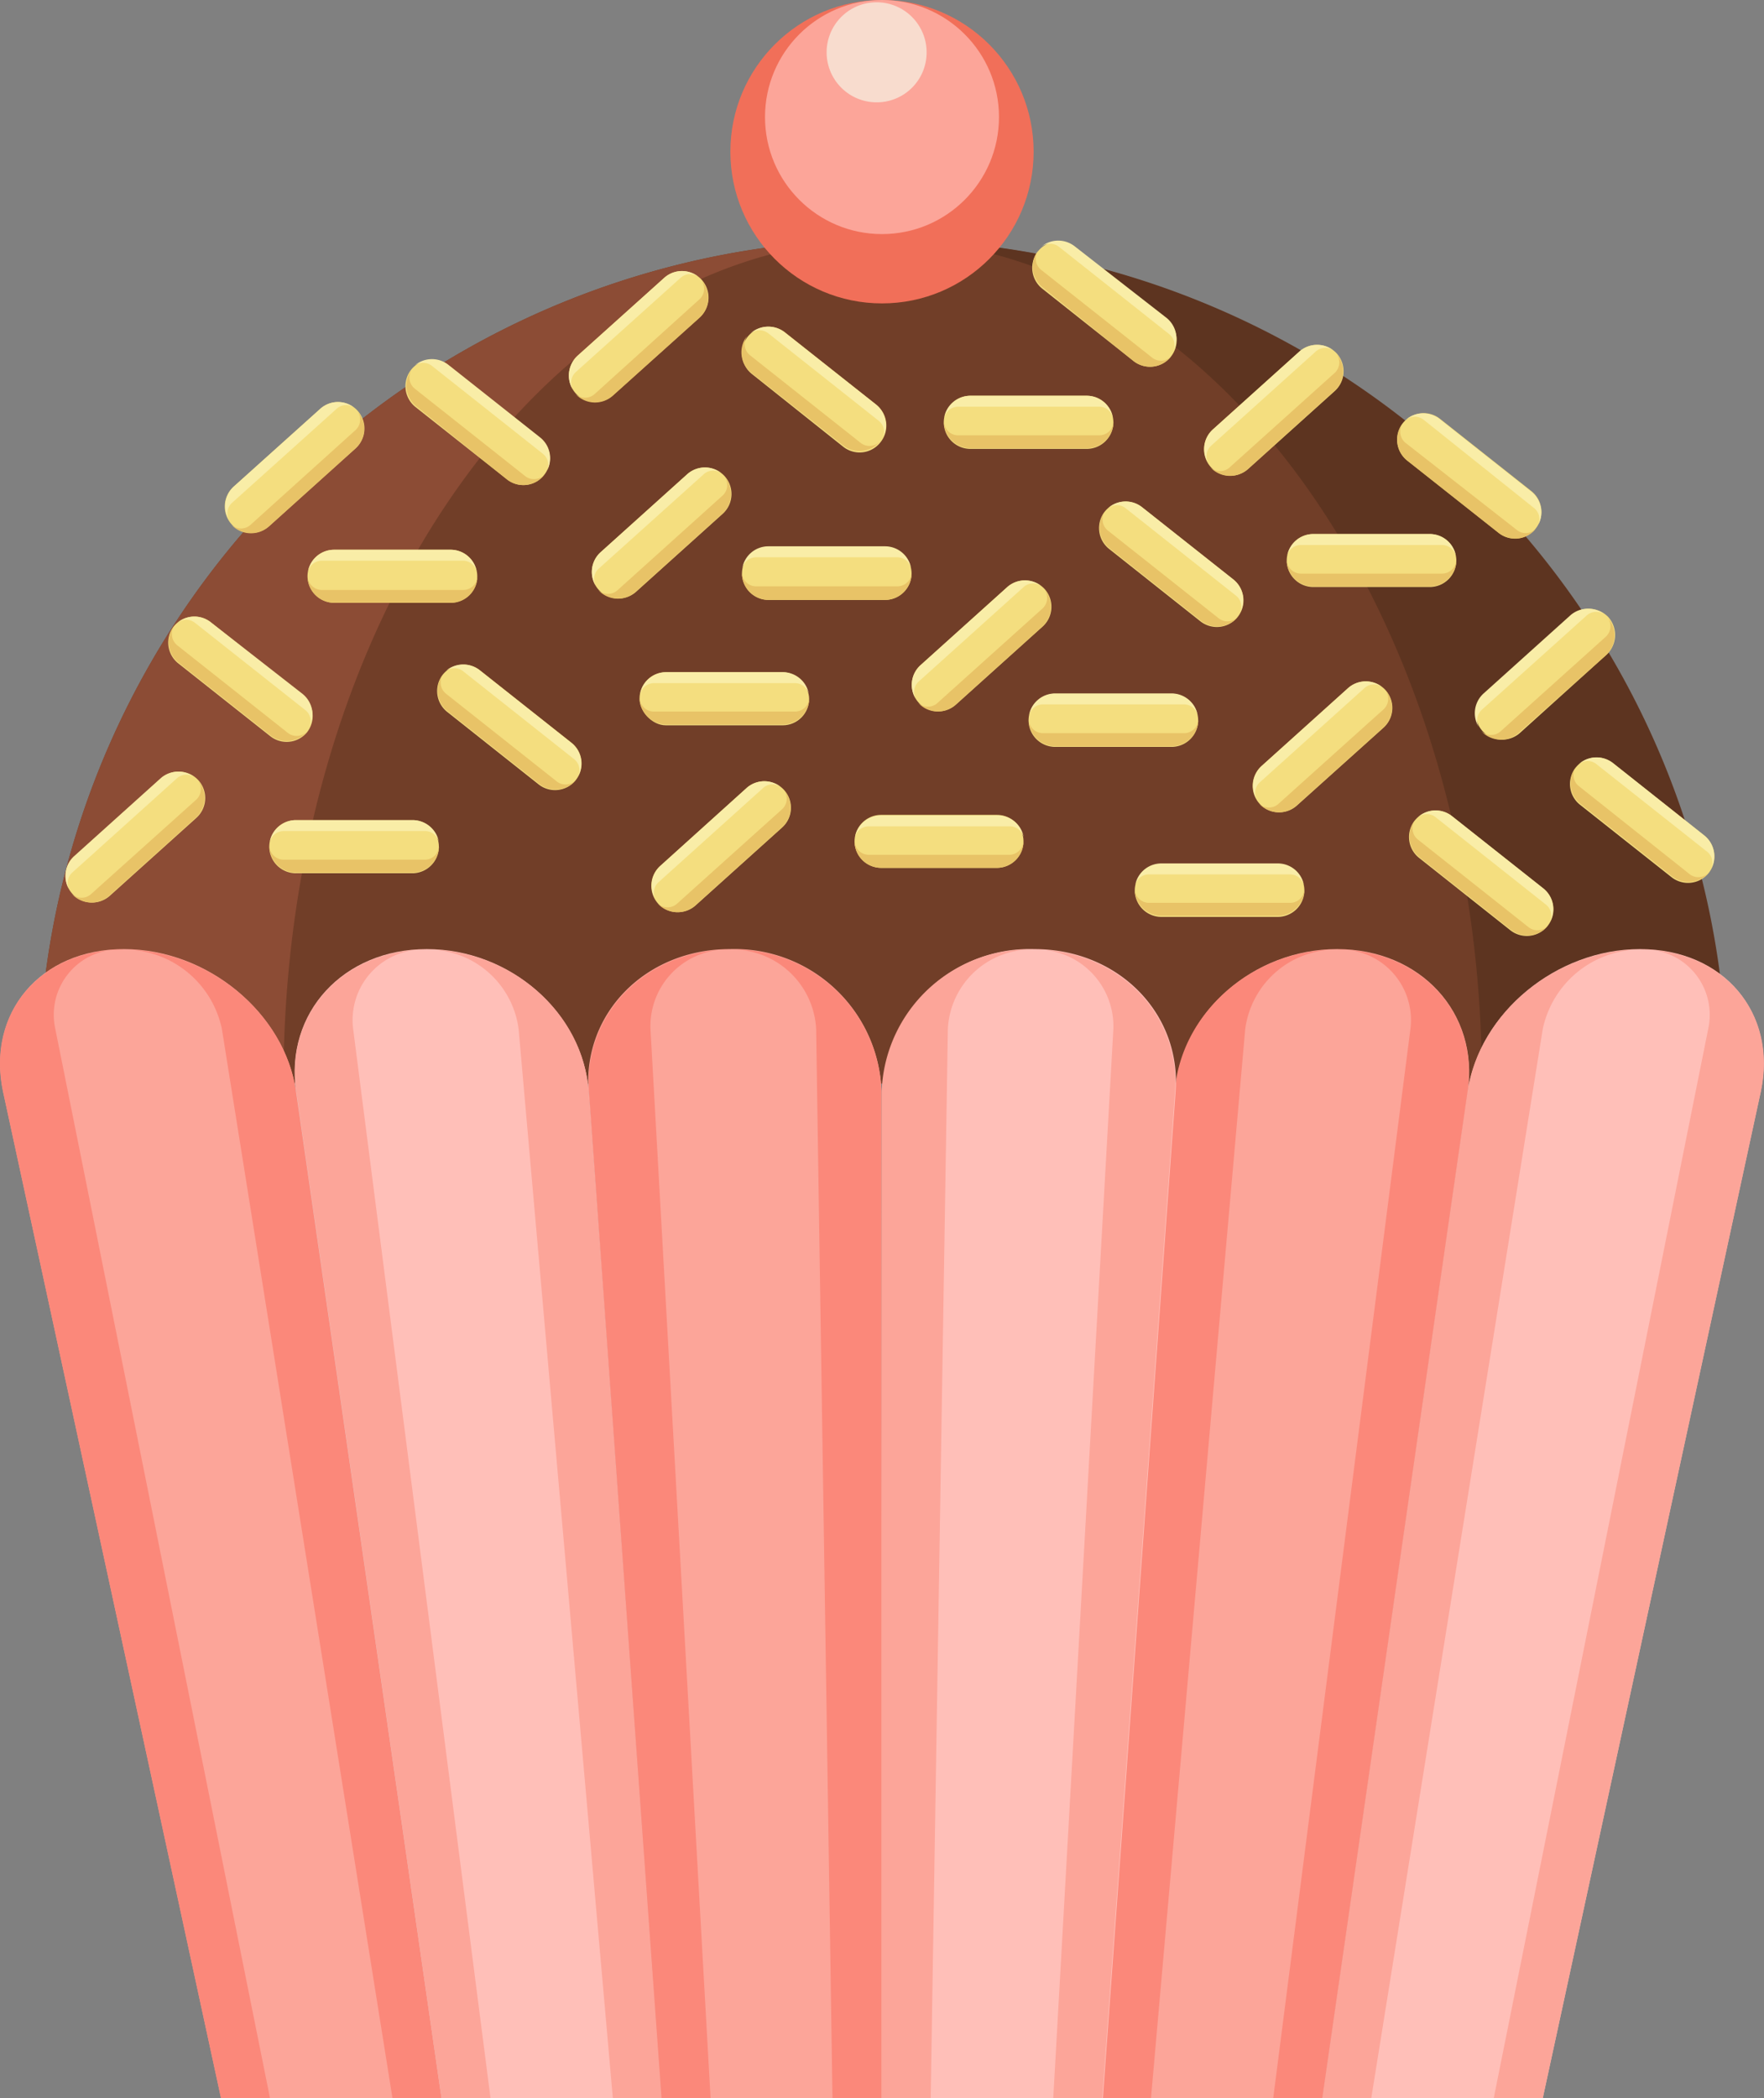 <svg id="Camada_3" data-name="Camada 3" xmlns="http://www.w3.org/2000/svg" viewBox="0 0 107.96 128.35"><rect x="0" y="0" width="107.96" height="128.35" fill="#808080" stroke="none"/><path d="M82.33,125.2a51.63,51.63,0,1,1,103.26,0Z" transform="translate(-79.98 -58.91)" style="fill:#713e28"/><path d="M134,73.57A51.63,51.63,0,0,0,82.33,125.2h15C97.28,96.69,113.7,73.57,134,73.57Z" transform="translate(-79.98 -58.91)" style="fill:#8c4c35"/><path d="M134,73.57c20.25,0,36.68,23.12,36.68,51.63h15A51.64,51.64,0,0,0,134,73.57Z" transform="translate(-79.98 -58.91)" style="fill:#5d3420"/><path d="M107,187.26H93.51L80.17,125.69c-1-4.82,2.26-8.72,7.39-8.72h0c5.12,0,9.84,3.9,10.54,8.72Z" transform="translate(-79.98 -58.91)" style="fill:#fca599"/><path d="M87.56,117a6.11,6.11,0,0,1,6,4.86L104,187.26h3L98.1,125.69C97.4,120.87,92.68,117,87.56,117Z" transform="translate(-79.98 -58.91)" style="fill:#fb887a"/><path d="M87.56,117c-5.13,0-8.43,3.9-7.39,8.72l13.34,61.57h3L83.36,121.83A4,4,0,0,1,87.56,117Z" transform="translate(-79.98 -58.91)" style="fill:#fb887a"/><path d="M120.47,187.26H107L98.1,125.69c-.7-4.82,2.89-8.72,8-8.72h0c5.12,0,9.56,3.9,9.91,8.72Z" transform="translate(-79.98 -58.91)" style="fill:#ffbfb8"/><path d="M106.12,117a5.59,5.59,0,0,1,5.6,4.86l5.77,65.43h3L116,125.69C115.68,120.87,111.24,117,106.12,117Z" transform="translate(-79.98 -58.91)" style="fill:#fca599"/><path d="M106.12,117c-5.13,0-8.72,3.9-8,8.72L107,187.26h3l-8.41-65.43A4.32,4.32,0,0,1,106.12,117Z" transform="translate(-79.98 -58.91)" style="fill:#fca599"/><path d="M134,187.26H120.47L116,125.69c-.35-4.82,3.52-8.72,8.65-8.72h0a9,9,0,0,1,9.28,8.72Z" transform="translate(-79.98 -58.91)" style="fill:#fca599"/><path d="M124.68,117a5.13,5.13,0,0,1,5.25,4.86l1,65.43h3V125.69A9,9,0,0,0,124.68,117Z" transform="translate(-79.98 -58.91)" style="fill:#fb887a"/><path d="M124.68,117c-5.13,0-9,3.9-8.65,8.72l4.44,61.57h3l-3.68-65.43A4.69,4.69,0,0,1,124.68,117Z" transform="translate(-79.98 -58.91)" style="fill:#fb887a"/><path d="M160.92,187.26H174.4l13.34-61.57c1-4.82-2.26-8.72-7.39-8.72h0c-5.12,0-9.84,3.9-10.54,8.72Z" transform="translate(-79.98 -58.91)" style="fill:#ffbfb8"/><path d="M180.35,117a6.12,6.12,0,0,0-5.95,4.86l-10.5,65.43h-3l8.89-61.57C170.51,120.87,175.23,117,180.35,117Z" transform="translate(-79.98 -58.91)" style="fill:#fca599"/><path d="M180.35,117c5.13,0,8.44,3.9,7.39,8.72L174.4,187.26h-3l13.13-65.43A4,4,0,0,0,180.35,117Z" transform="translate(-79.98 -58.91)" style="fill:#fca599"/><path d="M147.44,187.26h13.48l8.89-61.57c.7-4.82-2.89-8.72-8-8.72h0c-5.12,0-9.56,3.9-9.9,8.72Z" transform="translate(-79.98 -58.91)" style="fill:#fca599"/><path d="M161.79,117a5.6,5.6,0,0,0-5.6,4.86l-5.77,65.43h-3l4.45-61.57C152.23,120.87,156.67,117,161.79,117Z" transform="translate(-79.98 -58.91)" style="fill:#fb887a"/><path d="M161.79,117c5.13,0,8.72,3.9,8,8.72l-8.89,61.57h-3l8.4-65.43A4.32,4.32,0,0,0,161.79,117Z" transform="translate(-79.98 -58.91)" style="fill:#fb887a"/><path d="M134,187.26h13.48l4.45-61.57c.34-4.82-3.53-8.72-8.65-8.72h0a9,9,0,0,0-9.28,8.72Z" transform="translate(-79.98 -58.91)" style="fill:#ffbfb8"/><path d="M143.24,117a5.11,5.11,0,0,0-5.25,4.86l-1.05,65.43h-3V125.69A9,9,0,0,1,143.24,117Z" transform="translate(-79.98 -58.91)" style="fill:#fca599"/><path d="M143.24,117c5.12,0,9,3.9,8.65,8.72l-4.45,61.57h-3l3.68-65.43A4.7,4.7,0,0,0,143.24,117Z" transform="translate(-79.98 -58.91)" style="fill:#fca599"/><circle cx="53.98" cy="9.28" r="9.28" style="fill:#f16f59"/><circle cx="53.98" cy="7.16" r="7.16" style="fill:#fca599"/><path d="M136.69,62.17a3.06,3.06,0,1,0-3.06,3A3.05,3.05,0,0,0,136.69,62.17Z" transform="translate(-79.98 -58.91)" style="fill:#f8dcce"/><path d="M105.22,112.33H98.08a1.63,1.63,0,0,1-1.62-1.62h0a1.63,1.63,0,0,1,1.62-1.63h7.14a1.63,1.63,0,0,1,1.62,1.63h0A1.63,1.63,0,0,1,105.22,112.33Z" transform="translate(-79.98 -58.91)" style="fill:#f4de7f"/><path d="M97.33,109.75H106a.86.86,0,0,1,.84.66,1.63,1.63,0,0,0-1.59-1.33H98.08a1.63,1.63,0,0,0-1.59,1.33A.88.88,0,0,1,97.33,109.75Z" transform="translate(-79.98 -58.91)" style="fill:#f9eda7"/><path d="M106,111.5H97.33a.87.87,0,0,1-.86-.83s0,0,0,0a1.63,1.63,0,0,0,1.62,1.62h7.14a1.63,1.63,0,0,0,1.62-1.62v0A.87.87,0,0,1,106,111.5Z" transform="translate(-79.98 -58.91)" style="fill:#e8c367"/><path d="M107.56,95.78h-7.13a1.63,1.63,0,0,1-1.63-1.62h0a1.63,1.63,0,0,1,1.63-1.62h7.13a1.63,1.63,0,0,1,1.63,1.62h0A1.63,1.63,0,0,1,107.56,95.78Z" transform="translate(-79.98 -58.91)" style="fill:#f4de7f"/><path d="M99.68,93.21h8.63a.86.86,0,0,1,.84.65,1.62,1.62,0,0,0-1.59-1.32h-7.13a1.63,1.63,0,0,0-1.6,1.32A.88.88,0,0,1,99.68,93.21Z" transform="translate(-79.98 -58.91)" style="fill:#f9eda7"/><path d="M108.31,95H99.68a.87.87,0,0,1-.87-.83v0a1.63,1.63,0,0,0,1.63,1.62h7.13a1.63,1.63,0,0,0,1.63-1.62v0A.87.87,0,0,1,108.31,95Z" transform="translate(-79.98 -58.91)" style="fill:#e8c367"/><path d="M151.69,104.6h-7.14a1.63,1.63,0,0,1-1.62-1.63h0a1.63,1.63,0,0,1,1.62-1.62h7.14a1.63,1.63,0,0,1,1.62,1.62h0A1.63,1.63,0,0,1,151.69,104.6Z" transform="translate(-79.98 -58.91)" style="fill:#f4de7f"/><path d="M143.8,102h8.64a.86.86,0,0,1,.84.66,1.63,1.63,0,0,0-1.59-1.33h-7.14a1.63,1.63,0,0,0-1.59,1.33A.88.88,0,0,1,143.8,102Z" transform="translate(-79.98 -58.91)" style="fill:#f9eda7"/><path d="M152.44,103.76H143.8a.87.87,0,0,1-.86-.83s0,0,0,0a1.63,1.63,0,0,0,1.62,1.63h7.14a1.63,1.63,0,0,0,1.62-1.63v0A.87.87,0,0,1,152.44,103.76Z" transform="translate(-79.98 -58.91)" style="fill:#e8c367"/><path d="M158.18,115h-7.13a1.63,1.63,0,0,1-1.62-1.62h0a1.63,1.63,0,0,1,1.62-1.62h7.13a1.63,1.63,0,0,1,1.63,1.62h0A1.63,1.63,0,0,1,158.18,115Z" transform="translate(-79.98 -58.91)" style="fill:#f4de7f"/><path d="M150.3,112.4h8.63a.88.88,0,0,1,.85.65,1.62,1.62,0,0,0-1.6-1.32h-7.13a1.62,1.62,0,0,0-1.59,1.32A.86.86,0,0,1,150.3,112.4Z" transform="translate(-79.98 -58.91)" style="fill:#f9eda7"/><path d="M158.93,114.14H150.3a.87.87,0,0,1-.87-.83v0a1.63,1.63,0,0,0,1.62,1.62h7.13a1.63,1.63,0,0,0,1.63-1.62v0A.87.87,0,0,1,158.93,114.14Z" transform="translate(-79.98 -58.91)" style="fill:#e8c367"/><path d="M167.49,94.82h-7.14a1.63,1.63,0,0,1-1.62-1.62h0a1.63,1.63,0,0,1,1.62-1.62h7.14a1.63,1.63,0,0,1,1.62,1.62h0A1.63,1.63,0,0,1,167.49,94.82Z" transform="translate(-79.98 -58.91)" style="fill:#f4de7f"/><path d="M159.6,92.25h8.64a.88.88,0,0,1,.84.65,1.62,1.62,0,0,0-1.59-1.32h-7.14a1.62,1.62,0,0,0-1.59,1.32A.86.86,0,0,1,159.6,92.25Z" transform="translate(-79.98 -58.91)" style="fill:#f9eda7"/><path d="M168.24,94H159.6a.87.87,0,0,1-.87-.83v0a1.63,1.63,0,0,0,1.62,1.62h7.14a1.63,1.63,0,0,0,1.62-1.62v0A.88.88,0,0,1,168.24,94Z" transform="translate(-79.98 -58.91)" style="fill:#e8c367"/><path d="M146.5,86.37h-7.14a1.63,1.63,0,0,1-1.62-1.62h0a1.63,1.63,0,0,1,1.62-1.63h7.14a1.63,1.63,0,0,1,1.62,1.63h0A1.63,1.63,0,0,1,146.5,86.37Z" transform="translate(-79.98 -58.91)" style="fill:#f4de7f"/><path d="M138.61,83.79h8.64a.86.86,0,0,1,.84.66,1.63,1.63,0,0,0-1.59-1.33h-7.14a1.63,1.63,0,0,0-1.59,1.33A.88.88,0,0,1,138.61,83.79Z" transform="translate(-79.98 -58.91)" style="fill:#f9eda7"/><path d="M147.25,85.54h-8.64a.87.87,0,0,1-.86-.83s0,0,0,0a1.63,1.63,0,0,0,1.62,1.62h7.14a1.63,1.63,0,0,0,1.62-1.62v0A.87.87,0,0,1,147.25,85.54Z" transform="translate(-79.98 -58.91)" style="fill:#e8c367"/><path d="M134.15,95.61H127A1.63,1.63,0,0,1,125.39,94h0A1.63,1.63,0,0,1,127,92.37h7.14A1.63,1.63,0,0,1,135.77,94h0A1.63,1.63,0,0,1,134.15,95.61Z" transform="translate(-79.98 -58.91)" style="fill:#f4de7f"/><path d="M126.26,93h8.64a.88.88,0,0,1,.84.66,1.62,1.62,0,0,0-1.59-1.33H127a1.62,1.62,0,0,0-1.59,1.33A.88.88,0,0,1,126.26,93Z" transform="translate(-79.98 -58.91)" style="fill:#f9eda7"/><path d="M134.9,94.78h-8.64a.87.87,0,0,1-.87-.83v0A1.63,1.63,0,0,0,127,95.61h7.14A1.63,1.63,0,0,0,135.77,94v0A.88.88,0,0,1,134.9,94.78Z" transform="translate(-79.98 -58.91)" style="fill:#e8c367"/><rect x="39.14" y="41.12" width="10.38" height="3.25" rx="1.62" style="fill:#f4de7f"/><path d="M120,100.7h8.64a.88.88,0,0,1,.84.65,1.62,1.62,0,0,0-1.59-1.32h-7.14a1.62,1.62,0,0,0-1.59,1.32A.88.88,0,0,1,120,100.7Z" transform="translate(-79.98 -58.91)" style="fill:#f9eda7"/><path d="M128.63,102.44H120a.87.87,0,0,1-.87-.83v0a1.63,1.63,0,0,0,1.62,1.62h7.14a1.63,1.63,0,0,0,1.62-1.62v0A.88.88,0,0,1,128.63,102.44Z" transform="translate(-79.98 -58.91)" style="fill:#e8c367"/><path d="M141,112H133.9a1.63,1.63,0,0,1-1.62-1.62h0a1.63,1.63,0,0,1,1.62-1.62H141a1.63,1.63,0,0,1,1.62,1.62h0A1.63,1.63,0,0,1,141,112Z" transform="translate(-79.98 -58.91)" style="fill:#f4de7f"/><path d="M133.15,109.46h8.64a.88.88,0,0,1,.84.65,1.62,1.62,0,0,0-1.59-1.32H133.9a1.62,1.62,0,0,0-1.59,1.32A.86.86,0,0,1,133.15,109.46Z" transform="translate(-79.98 -58.91)" style="fill:#f9eda7"/><path d="M141.79,111.2h-8.64a.87.87,0,0,1-.87-.83v0A1.63,1.63,0,0,0,133.9,112H141a1.63,1.63,0,0,0,1.62-1.62v0A.88.88,0,0,1,141.79,111.2Z" transform="translate(-79.98 -58.91)" style="fill:#e8c367"/><path d="M101.75,86.33l-5.3,4.77a1.64,1.64,0,0,1-2.3-.12h0a1.63,1.63,0,0,1,.12-2.29l5.31-4.77a1.62,1.62,0,0,1,2.29.12h0A1.63,1.63,0,0,1,101.75,86.33Z" transform="translate(-79.98 -58.91)" style="fill:#f4de7f"/><path d="M94.16,89.69l6.43-5.78a.86.86,0,0,1,1.06-.07,1.62,1.62,0,0,0-2.07.08l-5.31,4.77a1.63,1.63,0,0,0-.29,2A.87.87,0,0,1,94.16,89.69Z" transform="translate(-79.98 -58.91)" style="fill:#f9eda7"/><path d="M101.75,85.21,95.33,91a.87.87,0,0,1-1.2,0l0,0a1.64,1.64,0,0,0,2.3.12l5.3-4.77a1.63,1.63,0,0,0,.12-2.29l0,0A.87.87,0,0,1,101.75,85.21Z" transform="translate(-79.98 -58.91)" style="fill:#e8c367"/><path d="M122.81,78.32l-5.31,4.77a1.63,1.63,0,0,1-2.29-.12h0a1.64,1.64,0,0,1,.12-2.3l5.31-4.77a1.63,1.63,0,0,1,2.29.13h0A1.63,1.63,0,0,1,122.81,78.32Z" transform="translate(-79.98 -58.91)" style="fill:#f4de7f"/><path d="M115.22,81.67l6.42-5.77a.87.87,0,0,1,1.07-.07,1.62,1.62,0,0,0-2.07.07l-5.31,4.77a1.65,1.65,0,0,0-.3,2.06A.89.89,0,0,1,115.22,81.67Z" transform="translate(-79.98 -58.91)" style="fill:#f9eda7"/><path d="M122.81,77.2,116.39,83a.87.87,0,0,1-1.2,0l0,0a1.63,1.63,0,0,0,2.29.12l5.31-4.77a1.63,1.63,0,0,0,.12-2.29l0,0A.88.88,0,0,1,122.81,77.2Z" transform="translate(-79.98 -58.91)" style="fill:#e8c367"/><path d="M124.21,90.34l-5.3,4.77a1.63,1.63,0,0,1-2.29-.12h0a1.63,1.63,0,0,1,.12-2.3l5.3-4.77a1.63,1.63,0,0,1,2.29.12h0A1.63,1.63,0,0,1,124.21,90.34Z" transform="translate(-79.98 -58.91)" style="fill:#f4de7f"/><path d="M116.63,93.69l6.42-5.77a.87.87,0,0,1,1.06-.08,1.63,1.63,0,0,0-2.07.08l-5.3,4.77a1.63,1.63,0,0,0-.3,2.06A.87.87,0,0,1,116.63,93.69Z" transform="translate(-79.98 -58.91)" style="fill:#f9eda7"/><path d="M124.21,89.22,117.79,95a.87.87,0,0,1-1.2,0l0,0a1.63,1.63,0,0,0,2.29.12l5.3-4.77a1.63,1.63,0,0,0,.12-2.3s0,0,0,0A.86.86,0,0,1,124.21,89.22Z" transform="translate(-79.98 -58.91)" style="fill:#e8c367"/><path d="M161.67,82.83l-5.3,4.77a1.63,1.63,0,0,1-2.29-.12h0a1.63,1.63,0,0,1,.12-2.29l5.3-4.77a1.64,1.64,0,0,1,2.3.12h0A1.63,1.63,0,0,1,161.67,82.83Z" transform="translate(-79.98 -58.91)" style="fill:#f4de7f"/><path d="M154.09,86.19l6.42-5.78a.87.87,0,0,1,1.07-.07,1.63,1.63,0,0,0-2.08.08l-5.3,4.77a1.62,1.62,0,0,0-.3,2A.87.87,0,0,1,154.09,86.19Z" transform="translate(-79.98 -58.91)" style="fill:#f9eda7"/><path d="M161.68,81.71l-6.43,5.78a.87.87,0,0,1-1.2,0l0,0a1.63,1.63,0,0,0,2.29.12l5.3-4.77a1.63,1.63,0,0,0,.13-2.29l0,0A.88.88,0,0,1,161.68,81.71Z" transform="translate(-79.98 -58.91)" style="fill:#e8c367"/><path d="M164.66,103.42l-5.31,4.77a1.63,1.63,0,0,1-2.29-.12h0a1.63,1.63,0,0,1,.12-2.29l5.31-4.78a1.63,1.63,0,0,1,2.29.13h0A1.63,1.63,0,0,1,164.66,103.42Z" transform="translate(-79.98 -58.91)" style="fill:#f4de7f"/><path d="M157.07,106.78l6.42-5.78a.87.87,0,0,1,1.07-.07,1.63,1.63,0,0,0-2.07.07l-5.31,4.78a1.63,1.63,0,0,0-.3,2A.87.87,0,0,1,157.07,106.78Z" transform="translate(-79.98 -58.91)" style="fill:#f9eda7"/><path d="M164.66,102.3l-6.42,5.77a.87.87,0,0,1-1.2,0l0,0a1.63,1.63,0,0,0,2.29.12l5.31-4.77a1.63,1.63,0,0,0,.12-2.29l0,0A.87.87,0,0,1,164.66,102.3Z" transform="translate(-79.98 -58.91)" style="fill:#e8c367"/><path d="M143.79,97.24l-5.3,4.77a1.62,1.62,0,0,1-2.29-.12h0a1.62,1.62,0,0,1,.12-2.29l5.3-4.77a1.64,1.64,0,0,1,2.3.12h0A1.63,1.63,0,0,1,143.79,97.24Z" transform="translate(-79.98 -58.91)" style="fill:#f4de7f"/><path d="M136.21,100.6l6.42-5.78a.87.87,0,0,1,1.07-.07,1.63,1.63,0,0,0-2.08.08l-5.3,4.77a1.62,1.62,0,0,0-.3,2.05A.87.87,0,0,1,136.21,100.6Z" transform="translate(-79.98 -58.91)" style="fill:#f9eda7"/><path d="M143.8,96.12l-6.43,5.78a.87.87,0,0,1-1.2,0l0,0a1.62,1.62,0,0,0,2.29.12l5.3-4.77a1.63,1.63,0,0,0,.13-2.29l0,0A.88.88,0,0,1,143.8,96.12Z" transform="translate(-79.98 -58.91)" style="fill:#e8c367"/><path d="M127.85,109.53l-5.3,4.77a1.64,1.64,0,0,1-2.3-.12h0a1.63,1.63,0,0,1,.13-2.29l5.3-4.78a1.63,1.63,0,0,1,2.29.13h0A1.62,1.62,0,0,1,127.85,109.53Z" transform="translate(-79.98 -58.91)" style="fill:#f4de7f"/><path d="M120.27,112.89l6.42-5.78a.86.86,0,0,1,1.06-.07,1.63,1.63,0,0,0-2.07.07l-5.3,4.78a1.62,1.62,0,0,0-.3,2A.86.86,0,0,1,120.27,112.89Z" transform="translate(-79.98 -58.91)" style="fill:#f9eda7"/><path d="M127.85,108.41l-6.42,5.77a.88.88,0,0,1-1.2,0s0,0,0,0a1.64,1.64,0,0,0,2.3.12l5.3-4.77a1.62,1.62,0,0,0,.12-2.29l0,0A.87.87,0,0,1,127.85,108.41Z" transform="translate(-79.98 -58.91)" style="fill:#e8c367"/><path d="M92,108.94l-5.3,4.77a1.63,1.63,0,0,1-2.29-.12h0a1.62,1.62,0,0,1,.12-2.29l5.3-4.77a1.63,1.63,0,0,1,2.3.12h0A1.63,1.63,0,0,1,92,108.94Z" transform="translate(-79.98 -58.91)" style="fill:#f4de7f"/><path d="M84.39,112.3l6.42-5.78a.87.87,0,0,1,1.07-.07,1.63,1.63,0,0,0-2.08.08l-5.3,4.77a1.62,1.62,0,0,0-.3,2A.87.87,0,0,1,84.39,112.3Z" transform="translate(-79.98 -58.91)" style="fill:#f9eda7"/><path d="M92,107.82l-6.43,5.77a.87.87,0,0,1-1.2,0l0,0a1.63,1.63,0,0,0,2.29.12l5.3-4.77a1.63,1.63,0,0,0,.13-2.29l0,0A.88.88,0,0,1,92,107.82Z" transform="translate(-79.98 -58.91)" style="fill:#e8c367"/><path d="M178.26,99,173,103.75a1.64,1.64,0,0,1-2.29-.12h0a1.64,1.64,0,0,1,.12-2.3l5.3-4.77a1.65,1.65,0,0,1,2.3.12h0A1.65,1.65,0,0,1,178.26,99Z" transform="translate(-79.98 -58.91)" style="fill:#f4de7f"/><path d="M170.67,102.33l6.42-5.77a.89.89,0,0,1,1.07-.08,1.64,1.64,0,0,0-2.08.08l-5.3,4.77a1.63,1.63,0,0,0-.3,2.06A.89.89,0,0,1,170.67,102.33Z" transform="translate(-79.98 -58.91)" style="fill:#f9eda7"/><path d="M178.26,97.86l-6.42,5.77a.88.88,0,0,1-1.21,0l0,0a1.64,1.64,0,0,0,2.29.12L178.26,99a1.65,1.65,0,0,0,.12-2.3l0,0A.88.88,0,0,1,178.26,97.86Z" transform="translate(-79.98 -58.91)" style="fill:#e8c367"/><path d="M112.94,106.89l-5.59-4.43a1.63,1.63,0,0,1-.27-2.28h0a1.62,1.62,0,0,1,2.28-.26l5.6,4.43a1.62,1.62,0,0,1,.26,2.28h0A1.62,1.62,0,0,1,112.94,106.89Z" transform="translate(-79.98 -58.91)" style="fill:#f4de7f"/><path d="M108.36,100l6.77,5.36a.87.87,0,0,1,.25,1,1.62,1.62,0,0,0-.42-2l-5.6-4.43a1.63,1.63,0,0,0-2.07,0A.89.89,0,0,1,108.36,100Z" transform="translate(-79.98 -58.91)" style="fill:#f9eda7"/><path d="M114.05,106.71l-6.77-5.36a.88.88,0,0,1-.17-1.2l0,0a1.63,1.63,0,0,0,.27,2.28l5.59,4.43a1.62,1.62,0,0,0,2.28-.26.08.08,0,0,0,0,0A.87.87,0,0,1,114.05,106.71Z" transform="translate(-79.98 -58.91)" style="fill:#e8c367"/><path d="M131.55,86.21,126,81.79a1.62,1.62,0,0,1-.26-2.28h0a1.63,1.63,0,0,1,2.28-.27l5.59,4.43a1.63,1.63,0,0,1,.27,2.28h0A1.62,1.62,0,0,1,131.55,86.21Z" transform="translate(-79.98 -58.91)" style="fill:#f4de7f"/><path d="M127,79.3l6.77,5.36a.88.88,0,0,1,.26,1,1.64,1.64,0,0,0-.43-2L128,79.24a1.64,1.64,0,0,0-2.08.05A.89.89,0,0,1,127,79.3Z" transform="translate(-79.98 -58.91)" style="fill:#f9eda7"/><path d="M132.65,86l-6.77-5.36a.88.88,0,0,1-.17-1.19s0,0,0,0a1.62,1.62,0,0,0,.26,2.28l5.6,4.42a1.62,1.62,0,0,0,2.28-.26s0,0,0,0A.87.87,0,0,1,132.65,86Z" transform="translate(-79.98 -58.91)" style="fill:#e8c367"/><path d="M153.45,96.92l-5.59-4.43a1.63,1.63,0,0,1-.27-2.28h0a1.63,1.63,0,0,1,2.28-.27l5.6,4.43a1.62,1.62,0,0,1,.26,2.28h0A1.63,1.63,0,0,1,153.45,96.92Z" transform="translate(-79.98 -58.91)" style="fill:#f4de7f"/><path d="M148.87,90l6.77,5.36a.87.87,0,0,1,.25,1,1.62,1.62,0,0,0-.42-2l-5.6-4.43a1.62,1.62,0,0,0-2.07.06A.87.87,0,0,1,148.87,90Z" transform="translate(-79.98 -58.91)" style="fill:#f9eda7"/><path d="M154.56,96.73l-6.77-5.36a.87.87,0,0,1-.17-1.19l0,0a1.63,1.63,0,0,0,.27,2.28l5.59,4.43a1.63,1.63,0,0,0,2.28-.27l0,0A.87.87,0,0,1,154.56,96.73Z" transform="translate(-79.98 -58.91)" style="fill:#e8c367"/><path d="M149.36,81l-5.59-4.43a1.63,1.63,0,0,1-.27-2.28h0a1.63,1.63,0,0,1,2.28-.27l5.6,4.43a1.62,1.62,0,0,1,.26,2.28h0A1.63,1.63,0,0,1,149.36,81Z" transform="translate(-79.98 -58.91)" style="fill:#f4de7f"/><path d="M144.78,74l6.77,5.36a.87.87,0,0,1,.25,1,1.62,1.62,0,0,0-.42-2L145.78,74a1.63,1.63,0,0,0-2.07,0A.89.89,0,0,1,144.78,74Z" transform="translate(-79.98 -58.91)" style="fill:#f9eda7"/><path d="M150.47,80.77l-6.78-5.36a.88.88,0,0,1-.16-1.19l0,0a1.63,1.63,0,0,0,.27,2.28L149.36,81a1.63,1.63,0,0,0,2.28-.27s0,0,0,0A.87.87,0,0,1,150.47,80.77Z" transform="translate(-79.98 -58.91)" style="fill:#e8c367"/><path d="M171.69,91.5l-5.59-4.42a1.63,1.63,0,0,1-.27-2.28h0a1.63,1.63,0,0,1,2.28-.27l5.6,4.43a1.63,1.63,0,0,1,.26,2.28h0A1.62,1.62,0,0,1,171.69,91.5Z" transform="translate(-79.98 -58.91)" style="fill:#f4de7f"/><path d="M167.11,84.59,173.88,90a.87.87,0,0,1,.25,1,1.62,1.62,0,0,0-.42-2l-5.6-4.43a1.63,1.63,0,0,0-2.07,0A.89.89,0,0,1,167.11,84.59Z" transform="translate(-79.98 -58.91)" style="fill:#f9eda7"/><path d="M172.8,91.32,166,86a.88.88,0,0,1-.16-1.19s0,0,0,0a1.63,1.63,0,0,0,.27,2.28l5.59,4.42a1.62,1.62,0,0,0,2.28-.26s0,0,0,0A.86.86,0,0,1,172.8,91.32Z" transform="translate(-79.98 -58.91)" style="fill:#e8c367"/><path d="M111,88.23l-5.59-4.42a1.63,1.63,0,0,1-.27-2.28h0a1.63,1.63,0,0,1,2.28-.27l5.6,4.43a1.62,1.62,0,0,1,.26,2.28h0A1.62,1.62,0,0,1,111,88.23Z" transform="translate(-79.98 -58.91)" style="fill:#f4de7f"/><path d="M106.45,81.32l6.77,5.36a.87.87,0,0,1,.25,1,1.62,1.62,0,0,0-.42-2l-5.6-4.43a1.63,1.63,0,0,0-2.07,0A.89.89,0,0,1,106.45,81.32Z" transform="translate(-79.98 -58.91)" style="fill:#f9eda7"/><path d="M112.14,88.05l-6.77-5.36a.87.87,0,0,1-.17-1.19l0,0a1.63,1.63,0,0,0,.27,2.28L111,88.23a1.62,1.62,0,0,0,2.28-.26l0,0A.88.88,0,0,1,112.14,88.05Z" transform="translate(-79.98 -58.91)" style="fill:#e8c367"/><path d="M96.49,103.92l-5.6-4.43a1.62,1.62,0,0,1-.26-2.28h0A1.62,1.62,0,0,1,92.91,97l5.59,4.43a1.63,1.63,0,0,1,.27,2.28h0A1.62,1.62,0,0,1,96.49,103.92Z" transform="translate(-79.98 -58.91)" style="fill:#f4de7f"/><path d="M91.9,97l6.78,5.36a.87.87,0,0,1,.25,1,1.63,1.63,0,0,0-.43-2L92.91,97a1.63,1.63,0,0,0-2.07,0A.87.87,0,0,1,91.9,97Z" transform="translate(-79.98 -58.91)" style="fill:#f9eda7"/><path d="M97.59,103.74l-6.77-5.36a.89.89,0,0,1-.16-1.2s0,0,0,0a1.62,1.62,0,0,0,.26,2.28l5.6,4.43a1.62,1.62,0,0,0,2.28-.26s0,0,0,0A.88.88,0,0,1,97.59,103.74Z" transform="translate(-79.98 -58.91)" style="fill:#e8c367"/><path d="M182.28,112.57l-5.6-4.43a1.62,1.62,0,0,1-.26-2.28h0a1.62,1.62,0,0,1,2.28-.26l5.59,4.43a1.63,1.63,0,0,1,.27,2.28h0A1.63,1.63,0,0,1,182.28,112.57Z" transform="translate(-79.98 -58.91)" style="fill:#f4de7f"/><path d="M177.69,105.66l6.78,5.36a.87.87,0,0,1,.25,1,1.63,1.63,0,0,0-.43-2l-5.59-4.43a1.64,1.64,0,0,0-2.08.05A.86.86,0,0,1,177.69,105.66Z" transform="translate(-79.98 -58.91)" style="fill:#f9eda7"/><path d="M183.38,112.38,176.61,107a.86.86,0,0,1-.16-1.19l0,0a1.62,1.62,0,0,0,.26,2.28l5.6,4.43a1.63,1.63,0,0,0,2.28-.26s0,0,0,0A.87.87,0,0,1,183.38,112.38Z" transform="translate(-79.98 -58.91)" style="fill:#e8c367"/><path d="M172.42,115.82l-5.59-4.43a1.63,1.63,0,0,1-.27-2.28h0a1.63,1.63,0,0,1,2.28-.27l5.6,4.43a1.62,1.62,0,0,1,.26,2.28h0A1.63,1.63,0,0,1,172.42,115.82Z" transform="translate(-79.98 -58.91)" style="fill:#f4de7f"/><path d="M167.84,108.9l6.77,5.36a.87.87,0,0,1,.25,1,1.62,1.62,0,0,0-.42-2l-5.6-4.43a1.62,1.62,0,0,0-2.07.06A.87.87,0,0,1,167.84,108.9Z" transform="translate(-79.98 -58.91)" style="fill:#f9eda7"/><path d="M173.53,115.63l-6.77-5.36a.87.87,0,0,1-.17-1.19l0,0a1.63,1.63,0,0,0,.27,2.28l5.59,4.43a1.63,1.63,0,0,0,2.28-.27l0,0A.88.88,0,0,1,173.53,115.63Z" transform="translate(-79.98 -58.91)" style="fill:#e8c367"/></svg>